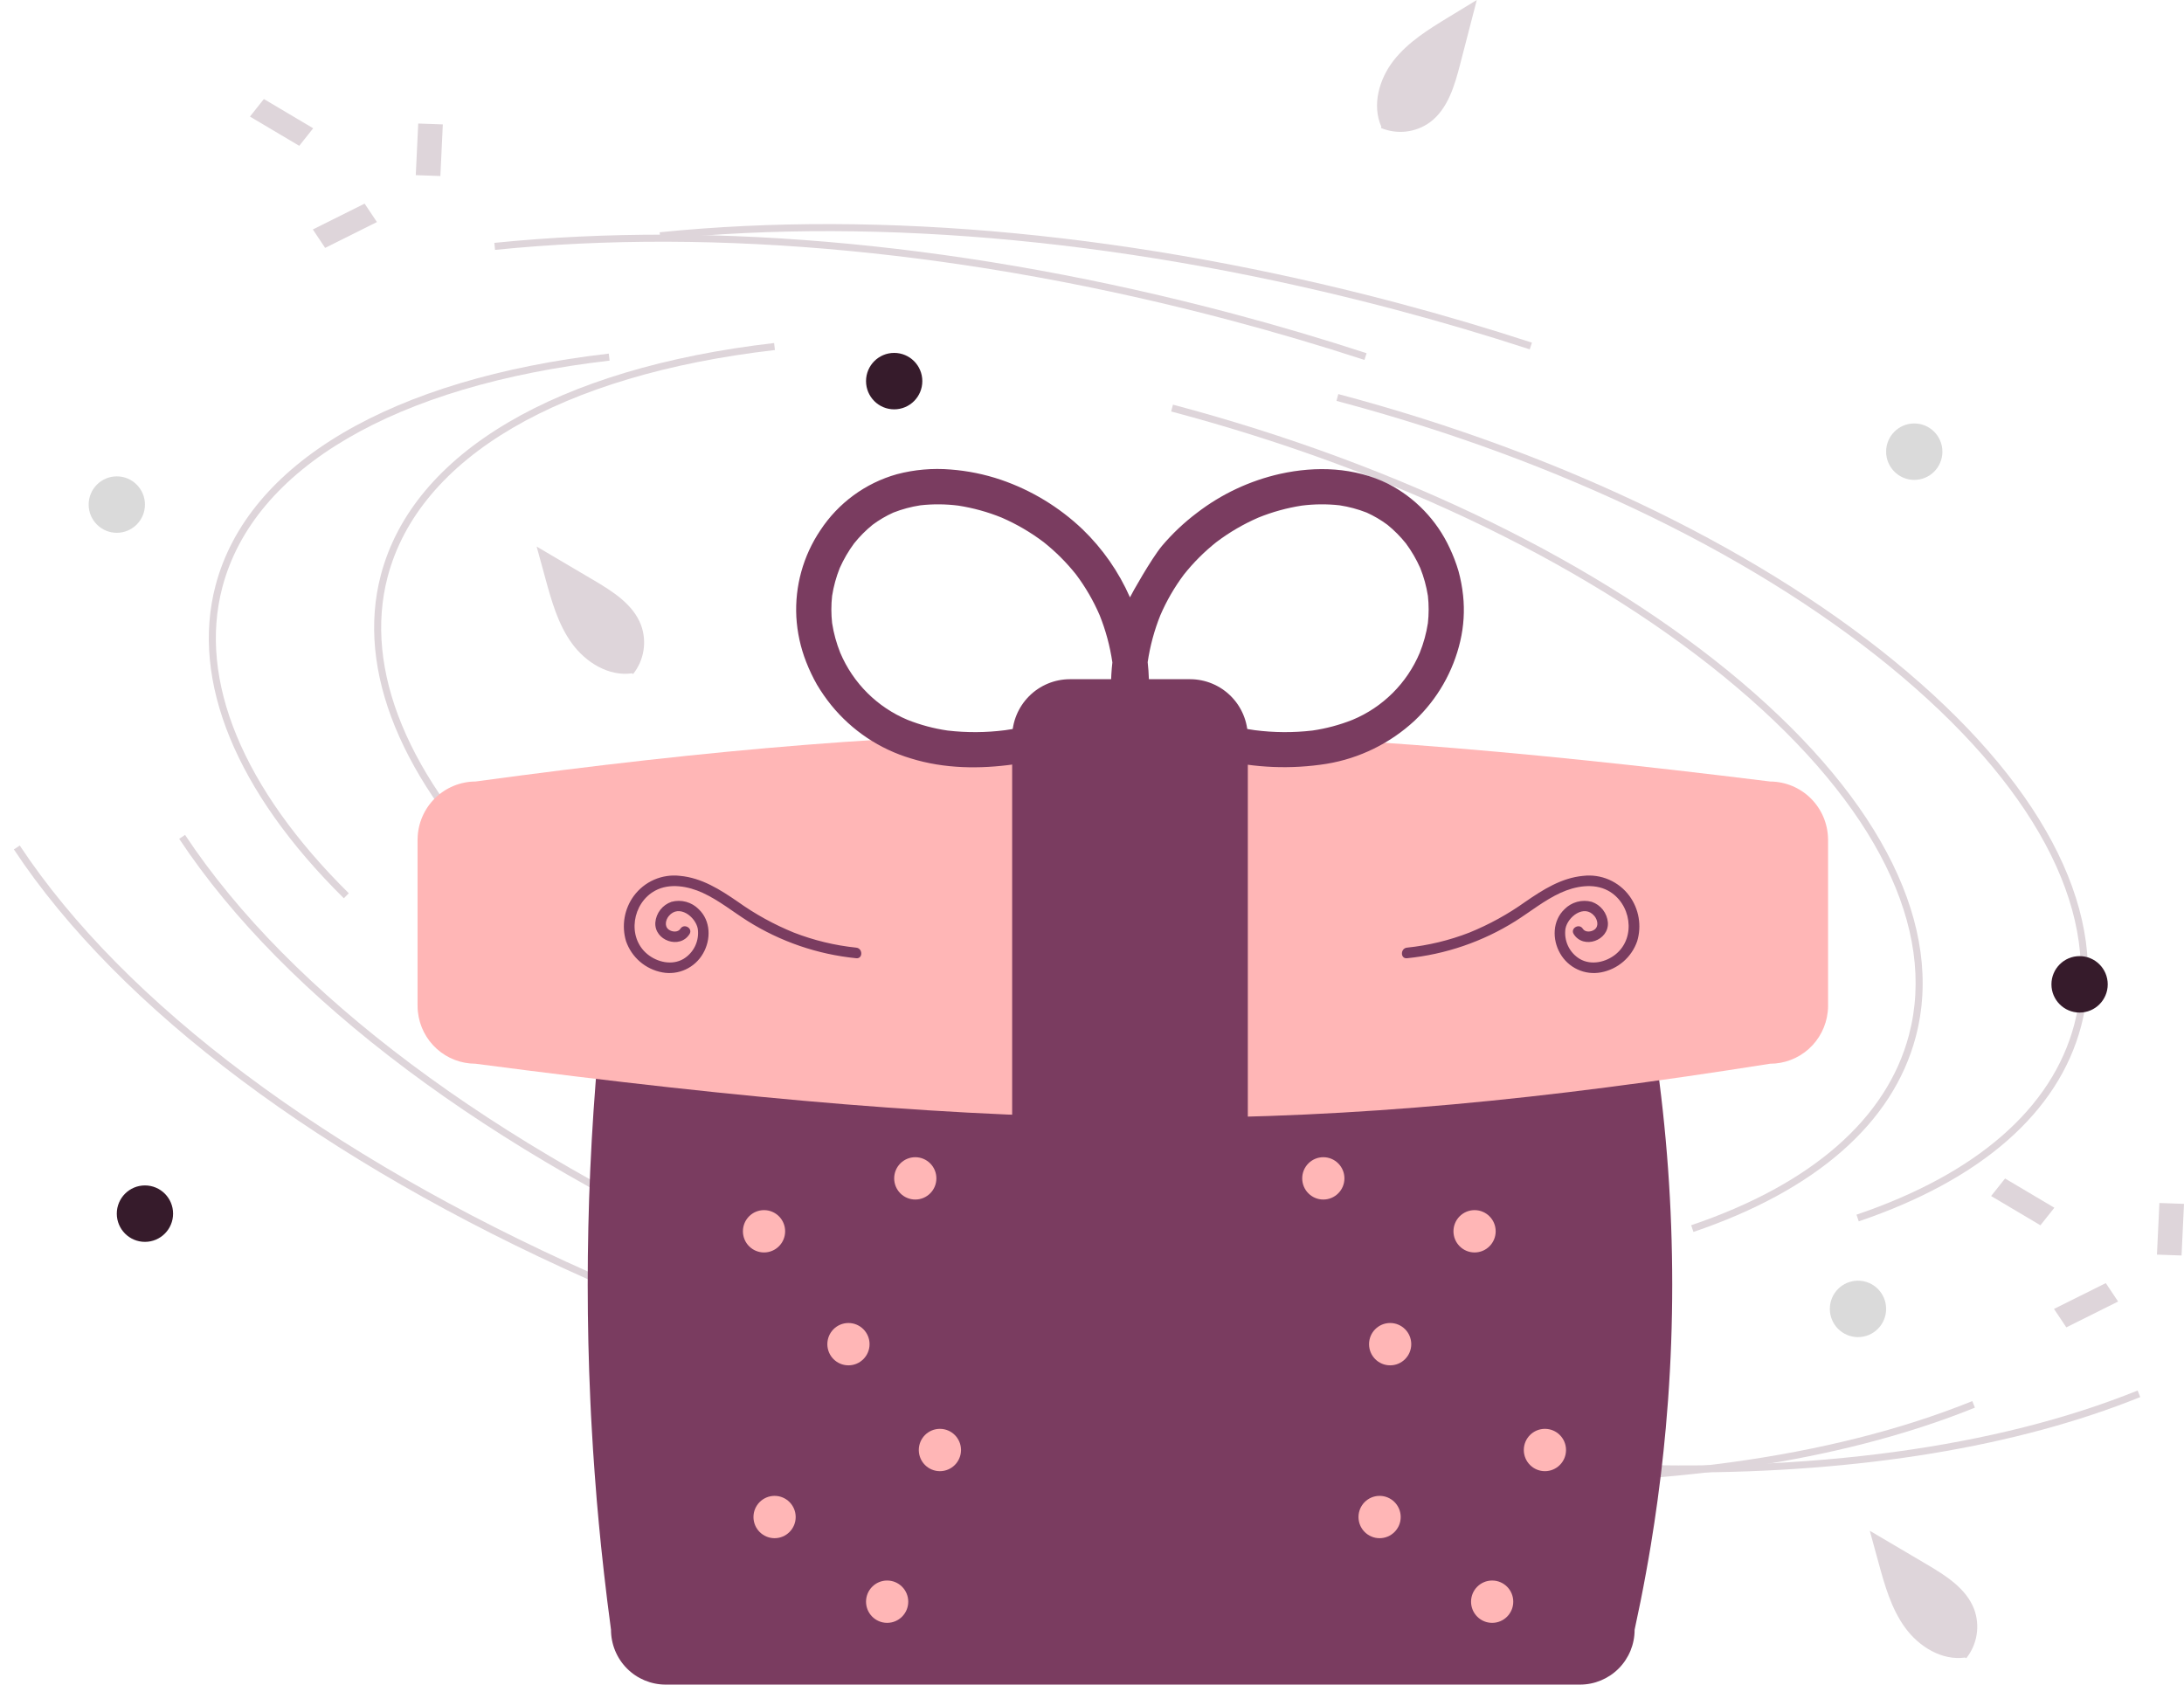 <svg width="302" height="233" viewBox="0 0 302 233" fill="none" xmlns="http://www.w3.org/2000/svg">
<g clip-path="url(#clip0_160_480)">
<path d="M70.408 122.762C55.492 108.034 49.192 92.67 52.669 79.5C57.13 62.598 76.949 50.912 107.043 47.438L107.154 48.407C77.479 51.833 57.962 63.257 53.609 79.749C50.226 92.567 56.434 107.595 71.09 122.066L70.408 122.762Z" fill="#DED5DA"/>
<path d="M214.319 175.039C195.703 175.039 175.474 172.264 155.381 166.929C130.533 160.331 107.75 150.372 89.495 138.129L90.035 137.318C108.202 149.502 130.884 159.415 155.63 165.985C177.991 171.923 200.521 174.675 220.775 173.949L220.81 174.923C218.671 175.001 216.507 175.039 214.319 175.039Z" fill="#DED5DA"/>
<path d="M257.025 168.903L256.714 167.979C273.363 162.333 283.776 153.238 286.828 141.676C290.707 126.978 282.28 109.923 263.097 93.651C243.816 77.296 216.013 63.726 184.808 55.44L185.057 54.497C216.398 62.819 244.337 76.459 263.725 92.906C283.211 109.435 291.75 126.844 287.769 141.926C284.629 153.819 273.998 163.147 257.025 168.903Z" fill="#DED5DA"/>
<path d="M104.147 175.447C67.569 159.175 39.382 138.065 24.78 116.004L25.591 115.464C40.092 137.372 68.13 158.357 104.542 174.555L104.147 175.447Z" fill="#DED5DA"/>
<path d="M232.755 203.636C228.982 203.636 225.144 203.551 221.243 203.382L221.285 202.407C250.402 203.672 276.094 200.177 295.586 192.298L295.949 193.204C278.946 200.075 257.274 203.636 232.755 203.636Z" fill="#DED5DA"/>
<path d="M211.531 48.313C205.486 46.339 199.267 44.5 193.048 42.849C157.262 33.347 122.084 29.973 91.316 33.094L91.218 32.123C122.101 28.992 157.399 32.374 193.297 41.906C199.533 43.562 205.77 45.405 211.833 47.385L211.531 48.313Z" fill="#DED5DA"/>
<path d="M47.547 124.225C32.632 109.498 26.332 94.134 29.808 80.963C34.269 64.061 54.088 52.376 84.183 48.901L84.294 49.871C54.618 53.296 35.102 64.72 30.749 81.213C27.366 94.03 33.574 109.059 48.23 123.53L47.547 124.225Z" fill="#DED5DA"/>
<path d="M191.458 176.502C172.842 176.502 152.613 173.728 132.52 168.392C107.672 161.794 84.889 151.836 66.634 139.592L67.174 138.781C85.341 150.965 108.023 160.879 132.769 167.449C155.131 173.387 177.66 176.138 197.914 175.412L197.949 176.387C195.81 176.464 193.646 176.503 191.458 176.502Z" fill="#DED5DA"/>
<path d="M234.165 170.367L233.853 169.442C250.502 163.796 260.915 154.701 263.967 143.14C267.847 128.442 259.419 111.386 240.236 95.114C220.955 78.76 193.152 65.189 161.947 56.904L162.196 55.96C193.537 64.282 221.476 77.923 240.864 94.369C260.35 110.898 268.889 128.307 264.908 143.389C261.769 155.282 251.138 164.611 234.165 170.367Z" fill="#DED5DA"/>
<path d="M81.287 176.91C44.708 160.639 16.521 139.528 1.919 117.468L2.73 116.928C17.231 138.836 45.269 159.821 81.681 176.018L81.287 176.91Z" fill="#DED5DA"/>
<path d="M209.894 205.099C206.121 205.099 202.284 205.015 198.382 204.846L198.424 203.871C227.541 205.135 253.233 201.64 272.725 193.762L273.089 194.667C256.085 201.539 234.413 205.099 209.894 205.099Z" fill="#DED5DA"/>
<path d="M188.671 49.776C182.625 47.802 176.406 45.964 170.187 44.313C134.401 34.81 99.223 31.437 68.455 34.558L68.357 33.587C99.24 30.456 134.539 33.837 170.436 43.369C176.673 45.025 182.909 46.869 188.972 48.849L188.671 49.776Z" fill="#DED5DA"/>
<path d="M92.03 122.225C90.031 122.227 88.115 123.024 86.701 124.442C85.288 125.859 84.493 127.782 84.49 129.786C81.624 150.954 80.667 172.338 81.63 193.679C81.688 195.041 81.751 196.287 81.825 197.49C81.931 199.476 82.067 201.572 82.228 203.721C82.32 204.99 82.418 206.262 82.524 207.529C82.703 209.594 82.899 211.692 83.108 213.765C83.239 215.032 83.375 216.304 83.521 217.571C83.8 220.061 84.117 222.612 84.488 225.372C84.485 227.382 85.277 229.311 86.691 230.736C88.105 232.16 90.026 232.962 92.03 232.967H218.493C220.492 232.964 222.408 232.167 223.822 230.749C225.235 229.332 226.03 227.41 226.032 225.405L226.038 225.353C226.601 222.779 227.126 220.155 227.598 217.556C227.85 216.185 228.068 214.94 228.263 213.75C228.618 211.583 228.934 209.486 229.201 207.517C229.383 206.195 229.549 204.915 229.692 203.71C229.927 201.739 230.14 199.702 230.343 197.482C230.453 196.275 230.555 195.029 230.654 193.672V193.672C232.2 172.282 230.645 150.781 226.038 129.839L226.032 129.786C226.03 127.782 225.235 125.859 223.822 124.442C222.408 123.024 220.492 122.227 218.493 122.225L92.03 122.225Z" fill="#7A3C60"/>
<path d="M160.171 154.597C132.769 154.597 103.734 152.099 65.733 147.103H65.728C63.758 147.1 61.859 146.368 60.393 145.048C58.928 143.727 58.001 141.91 57.789 139.945C57.754 139.65 57.737 139.353 57.739 139.055V116.127C57.738 116.077 57.74 116.028 57.745 115.98C57.788 113.873 58.651 111.867 60.149 110.39C61.648 108.913 63.663 108.083 65.764 108.077C131.878 99.061 172.04 99.062 244.788 108.079H244.792C246.891 108.093 248.902 108.93 250.395 110.411C251.887 111.892 252.743 113.9 252.779 116.006C252.783 116.046 252.785 116.086 252.784 116.127V139.055C252.785 139.354 252.768 139.652 252.734 139.948C252.518 141.917 251.585 143.738 250.113 145.059C248.641 146.38 246.734 147.109 244.758 147.105C213.328 152.099 187.566 154.597 160.171 154.597Z" fill="#FFB6B6"/>
<path d="M164.566 170.522H147.941C145.825 170.519 143.796 169.675 142.3 168.174C140.804 166.674 139.962 164.639 139.959 162.517V101.934C139.962 99.812 140.804 97.777 142.3 96.277C143.796 94.776 145.825 93.932 147.941 93.929H164.566C166.683 93.932 168.711 94.776 170.208 96.276C171.704 97.777 172.546 99.812 172.548 101.934V162.517C172.546 164.639 171.704 166.674 170.208 168.174C168.711 169.675 166.683 170.519 164.566 170.522Z" fill="#7A3C60"/>
<path d="M202.313 82.337C202.192 81.201 201.98 80.077 201.679 78.975C201.353 77.872 200.941 76.796 200.447 75.758C198.673 71.941 195.682 68.825 191.945 66.904C187.308 64.614 182.003 64.427 177.017 65.53C172.825 66.472 168.889 68.32 165.484 70.945C163.718 72.28 162.105 73.806 160.674 75.495C159.197 77.273 156.449 82.158 156.251 82.61C154.697 79.072 152.467 75.873 149.688 73.194C146.457 70.119 142.601 67.781 138.384 66.342C136.142 65.585 133.814 65.11 131.455 64.93C128.959 64.722 126.446 64.942 124.023 65.58C119.671 66.802 115.908 69.562 113.426 73.35C111.061 76.87 109.899 81.066 110.116 85.305C110.236 87.445 110.696 89.553 111.479 91.547C111.899 92.627 112.397 93.674 112.969 94.681C113.561 95.676 114.222 96.627 114.949 97.528C117.801 101.037 121.641 103.602 125.969 104.888C130.59 106.32 135.492 106.367 140.243 105.695C145.123 105.004 149.819 103.42 154.415 101.685C155.028 101.453 155.639 101.215 156.25 100.979C160.335 102.556 164.456 104.076 168.732 105.041C173.544 106.206 178.537 106.407 183.426 105.632C187.983 104.882 192.219 102.806 195.611 99.662C198.748 96.701 200.944 92.876 201.923 88.668C202.406 86.594 202.538 84.454 202.313 82.337ZM138.974 100.982C136.337 101.32 133.669 101.336 131.028 101.028C129.135 100.753 127.28 100.258 125.502 99.553C121.309 97.802 117.967 94.473 116.191 90.281C115.66 88.959 115.282 87.581 115.064 86.173C114.924 84.92 114.924 83.656 115.063 82.403C115.27 81.085 115.624 79.794 116.119 78.556C116.655 77.352 117.32 76.209 118.103 75.15C118.862 74.202 119.72 73.337 120.662 72.572C121.555 71.909 122.516 71.345 123.529 70.887C124.737 70.414 125.995 70.076 127.277 69.881C129.015 69.688 130.77 69.702 132.504 69.922C134.568 70.242 136.588 70.8 138.524 71.587C140.583 72.483 142.529 73.621 144.321 74.976C145.979 76.294 147.482 77.797 148.8 79.456C150.106 81.198 151.201 83.088 152.062 85.089C152.899 87.176 153.487 89.356 153.813 91.581L153.817 91.614C153.69 92.732 153.626 93.857 153.626 94.982C153.627 95.416 153.646 95.849 153.668 96.282C153.462 96.48 153.291 96.712 153.161 96.966C149.773 98.299 146.3 99.404 142.765 100.273C141.512 100.563 140.249 100.799 138.974 100.982ZM197.447 86.173C197.229 87.581 196.851 88.959 196.32 90.281C194.552 94.48 191.207 97.811 187.009 99.553C185.23 100.258 183.376 100.753 181.483 101.028C178.837 101.337 176.164 101.32 173.522 100.98C168.829 100.307 164.302 98.821 159.875 97.163C159.692 97.095 159.511 97.023 159.329 96.954C159.206 96.703 159.042 96.475 158.844 96.277C158.922 94.707 158.874 93.132 158.699 91.569C159.026 89.348 159.613 87.173 160.449 85.089C161.31 83.089 162.405 81.198 163.71 79.456C165.029 77.797 166.532 76.294 168.19 74.976C169.982 73.621 171.928 72.483 173.987 71.587C175.922 70.8 177.943 70.242 180.007 69.922C181.741 69.702 183.495 69.688 185.233 69.881C186.516 70.076 187.773 70.414 188.982 70.887C189.995 71.345 190.956 71.909 191.849 72.572C192.791 73.338 193.648 74.202 194.408 75.15C195.19 76.21 195.856 77.352 196.391 78.556C196.887 79.794 197.241 81.085 197.448 82.403C197.587 83.656 197.586 84.92 197.447 86.173Z" fill="#7A3C60"/>
<path d="M105.649 173.205C107.261 173.205 108.567 171.894 108.567 170.278C108.567 168.661 107.261 167.351 105.649 167.351C104.037 167.351 102.73 168.661 102.73 170.278C102.73 171.894 104.037 173.205 105.649 173.205Z" fill="#FFB6B6"/>
<path d="M126.564 165.887C128.176 165.887 129.482 164.577 129.482 162.96C129.482 161.343 128.176 160.033 126.564 160.033C124.952 160.033 123.646 161.343 123.646 162.96C123.646 164.577 124.952 165.887 126.564 165.887Z" fill="#FFB6B6"/>
<path d="M117.322 188.816C118.934 188.816 120.241 187.506 120.241 185.889C120.241 184.272 118.934 182.962 117.322 182.962C115.71 182.962 114.404 184.272 114.404 185.889C114.404 187.506 115.71 188.816 117.322 188.816Z" fill="#FFB6B6"/>
<path d="M203.901 173.205C205.513 173.205 206.82 171.894 206.82 170.278C206.82 168.661 205.513 167.351 203.901 167.351C202.29 167.351 200.983 168.661 200.983 170.278C200.983 171.894 202.29 173.205 203.901 173.205Z" fill="#FFB6B6"/>
<path d="M182.986 165.887C184.598 165.887 185.905 164.577 185.905 162.96C185.905 161.343 184.598 160.033 182.986 160.033C181.374 160.033 180.068 161.343 180.068 162.96C180.068 164.577 181.374 165.887 182.986 165.887Z" fill="#FFB6B6"/>
<path d="M192.227 188.816C193.839 188.816 195.146 187.506 195.146 185.889C195.146 184.272 193.839 182.962 192.227 182.962C190.616 182.962 189.309 184.272 189.309 185.889C189.309 187.506 190.616 188.816 192.227 188.816Z" fill="#FFB6B6"/>
<path d="M206.333 224.429C207.945 224.429 209.251 223.119 209.251 221.502C209.251 219.886 207.945 218.575 206.333 218.575C204.721 218.575 203.415 219.886 203.415 221.502C203.415 223.119 204.721 224.429 206.333 224.429Z" fill="#FFB6B6"/>
<path d="M213.629 203.452C215.241 203.452 216.547 202.141 216.547 200.525C216.547 198.908 215.241 197.598 213.629 197.598C212.017 197.598 210.71 198.908 210.71 200.525C210.71 202.141 212.017 203.452 213.629 203.452Z" fill="#FFB6B6"/>
<path d="M190.768 212.721C192.38 212.721 193.687 211.41 193.687 209.794C193.687 208.177 192.38 206.867 190.768 206.867C189.157 206.867 187.85 208.177 187.85 209.794C187.85 211.41 189.157 212.721 190.768 212.721Z" fill="#FFB6B6"/>
<path d="M122.673 224.429C124.285 224.429 125.591 223.119 125.591 221.502C125.591 219.886 124.285 218.575 122.673 218.575C121.061 218.575 119.754 219.886 119.754 221.502C119.754 223.119 121.061 224.429 122.673 224.429Z" fill="#FFB6B6"/>
<path d="M129.969 203.452C131.58 203.452 132.887 202.141 132.887 200.525C132.887 198.908 131.58 197.598 129.969 197.598C128.357 197.598 127.05 198.908 127.05 200.525C127.05 202.141 128.357 203.452 129.969 203.452Z" fill="#FFB6B6"/>
<path d="M107.108 212.721C108.72 212.721 110.026 211.41 110.026 209.794C110.026 208.177 108.72 206.867 107.108 206.867C105.496 206.867 104.189 208.177 104.189 209.794C104.189 211.41 105.496 212.721 107.108 212.721Z" fill="#FFB6B6"/>
<path d="M190.96 17.698C192.065 18.16 193.27 18.33 194.46 18.189C195.649 18.049 196.782 17.604 197.75 16.897C200.218 15.051 201.144 11.828 201.919 8.84L204.208 0L200.341 2.354C197.561 4.047 194.716 5.796 192.709 8.366C190.702 10.937 189.687 14.538 191.009 17.521" fill="#DED5DA"/>
<path d="M87.548 93.211C88.295 92.272 88.787 91.156 88.978 89.97C89.17 88.784 89.054 87.569 88.641 86.442C87.546 83.555 84.71 81.78 82.056 80.214L74.207 75.585L75.405 79.959C76.267 83.105 77.165 86.328 79.08 88.968C80.995 91.608 84.17 93.574 87.392 93.115" fill="#DED5DA"/>
<path d="M271.893 229.321C272.639 228.382 273.132 227.266 273.323 226.08C273.515 224.895 273.398 223.679 272.986 222.552C271.891 219.665 269.054 217.89 266.401 216.324L258.551 211.695L259.75 216.069C260.612 219.215 261.51 222.438 263.425 225.078C265.339 227.718 268.515 229.684 271.737 229.225" fill="#DED5DA"/>
<path d="M123.646 56.609C125.795 56.609 127.537 54.861 127.537 52.706C127.537 50.55 125.795 48.803 123.646 48.803C121.497 48.803 119.754 50.55 119.754 52.706C119.754 54.861 121.497 56.609 123.646 56.609Z" fill="#361B2B"/>
<path d="M20.043 171.741C22.192 171.741 23.934 169.994 23.934 167.839C23.934 165.683 22.192 163.936 20.043 163.936C17.893 163.936 16.151 165.683 16.151 167.839C16.151 169.994 17.893 171.741 20.043 171.741Z" fill="#361B2B"/>
<path d="M287.562 140.031C289.711 140.031 291.453 138.284 291.453 136.128C291.453 133.973 289.711 132.225 287.562 132.225C285.413 132.225 283.67 133.973 283.67 136.128C283.67 138.284 285.413 140.031 287.562 140.031Z" fill="#361B2B"/>
<path d="M16.151 73.683C18.3 73.683 20.043 71.936 20.043 69.781C20.043 67.625 18.3 65.878 16.151 65.878C14.002 65.878 12.26 67.625 12.26 69.781C12.26 71.936 14.002 73.683 16.151 73.683Z" fill="#DADADA"/>
<path d="M256.919 184.913C259.068 184.913 260.81 183.166 260.81 181.011C260.81 178.855 259.068 177.108 256.919 177.108C254.769 177.108 253.027 178.855 253.027 181.011C253.027 183.166 254.769 184.913 256.919 184.913Z" fill="#DADADA"/>
<path d="M264.701 66.366C266.85 66.366 268.592 64.618 268.592 62.463C268.592 60.307 266.85 58.56 264.701 58.56C262.552 58.56 260.81 60.307 260.81 62.463C260.81 64.618 262.552 66.366 264.701 66.366Z" fill="#DADADA"/>
<path d="M94.086 128.438C93.749 128.972 92.934 128.894 92.476 128.56C91.84 128.097 92.046 127.205 92.484 126.678C93.875 125.003 96.176 126.771 96.487 128.435C96.602 129.246 96.478 130.074 96.129 130.815C95.779 131.556 95.221 132.177 94.523 132.603C92.936 133.547 90.874 133.073 89.509 131.944C86.661 129.588 87.437 124.872 90.599 123.168C92.618 122.08 95.169 122.557 97.157 123.468C99.395 124.494 101.32 126.066 103.39 127.376C107.931 130.228 113.068 131.987 118.4 132.517C119.333 132.612 119.326 131.148 118.4 131.053C115.445 130.747 112.545 130.047 109.775 128.971C107.035 127.856 104.434 126.425 102.025 124.704C99.588 123.029 97.042 121.401 94.026 121.124C92.809 120.982 91.576 121.165 90.453 121.655C89.329 122.146 88.355 122.926 87.629 123.916C86.984 124.802 86.552 125.826 86.367 126.908C86.183 127.99 86.25 129.1 86.564 130.151C86.944 131.25 87.606 132.229 88.485 132.988C89.364 133.746 90.427 134.258 91.567 134.471C92.665 134.679 93.799 134.538 94.813 134.068C95.827 133.598 96.67 132.823 97.223 131.85C98.333 129.924 98.297 127.338 96.621 125.741C96.14 125.251 95.538 124.898 94.877 124.718C94.216 124.537 93.519 124.536 92.857 124.714C92.247 124.921 91.71 125.301 91.313 125.809C90.915 126.317 90.674 126.929 90.618 127.573C90.456 130.072 93.993 131.322 95.346 129.177C95.849 128.378 94.587 127.643 94.086 128.438Z" fill="#7A3C60"/>
<path d="M218.869 128.438C219.205 128.972 220.021 128.894 220.479 128.56C221.115 128.097 220.909 127.205 220.471 126.678C219.08 125.003 216.778 126.771 216.468 128.435C216.353 129.246 216.477 130.074 216.826 130.815C217.175 131.556 217.733 132.177 218.432 132.603C220.019 133.547 222.081 133.073 223.446 131.944C226.293 129.588 225.518 124.872 222.355 123.168C220.337 122.08 217.786 122.557 215.797 123.468C213.559 124.494 211.635 126.066 209.565 127.376C205.024 130.228 199.886 131.987 194.555 132.517C193.622 132.612 193.628 131.148 194.555 131.053C197.509 130.747 200.41 130.047 203.18 128.971C205.92 127.856 208.521 126.425 210.93 124.704C213.367 123.029 215.913 121.401 218.928 121.124C220.145 120.982 221.378 121.165 222.502 121.655C223.626 122.146 224.6 122.926 225.325 123.916C225.971 124.802 226.403 125.826 226.587 126.908C226.772 127.99 226.705 129.1 226.39 130.151C226.011 131.25 225.349 132.229 224.47 132.988C223.591 133.746 222.528 134.258 221.388 134.471C220.29 134.679 219.155 134.538 218.141 134.068C217.127 133.598 216.285 132.823 215.731 131.85C214.621 129.924 214.658 127.338 216.334 125.741C216.815 125.251 217.416 124.898 218.078 124.718C218.739 124.537 219.436 124.536 220.098 124.714C220.708 124.921 221.244 125.301 221.642 125.809C222.04 126.317 222.281 126.929 222.337 127.573C222.499 130.072 218.961 131.322 217.609 129.177C217.106 128.378 218.368 127.643 218.869 128.438Z" fill="#7A3C60"/>
<path d="M43.306 17.74L41.379 20.165L34.562 16.121L36.489 13.695L43.306 17.74Z" fill="#DED5DA"/>
<path d="M50.419 28.16L52.121 30.708L44.96 34.281L43.258 31.733L50.419 28.16Z" fill="#DED5DA"/>
<path d="M57.831 17.083L61.233 17.204L60.894 24.343L57.492 24.222L57.831 17.083Z" fill="#DED5DA"/>
<path d="M284.073 167.022L282.146 169.447L275.329 165.403L277.257 162.978L284.073 167.022Z" fill="#DED5DA"/>
<path d="M291.185 177.443L292.888 179.991L285.727 183.563L284.024 181.015L291.185 177.443Z" fill="#DED5DA"/>
<path d="M298.598 166.365L302 166.486L301.661 173.625L298.259 173.505L298.598 166.365Z" fill="#DED5DA"/>
</g>
<defs>
<clipPath id="clip0_160_480">
<rect width="302" height="233" fill="white"/>
</clipPath>
</defs>
</svg>
